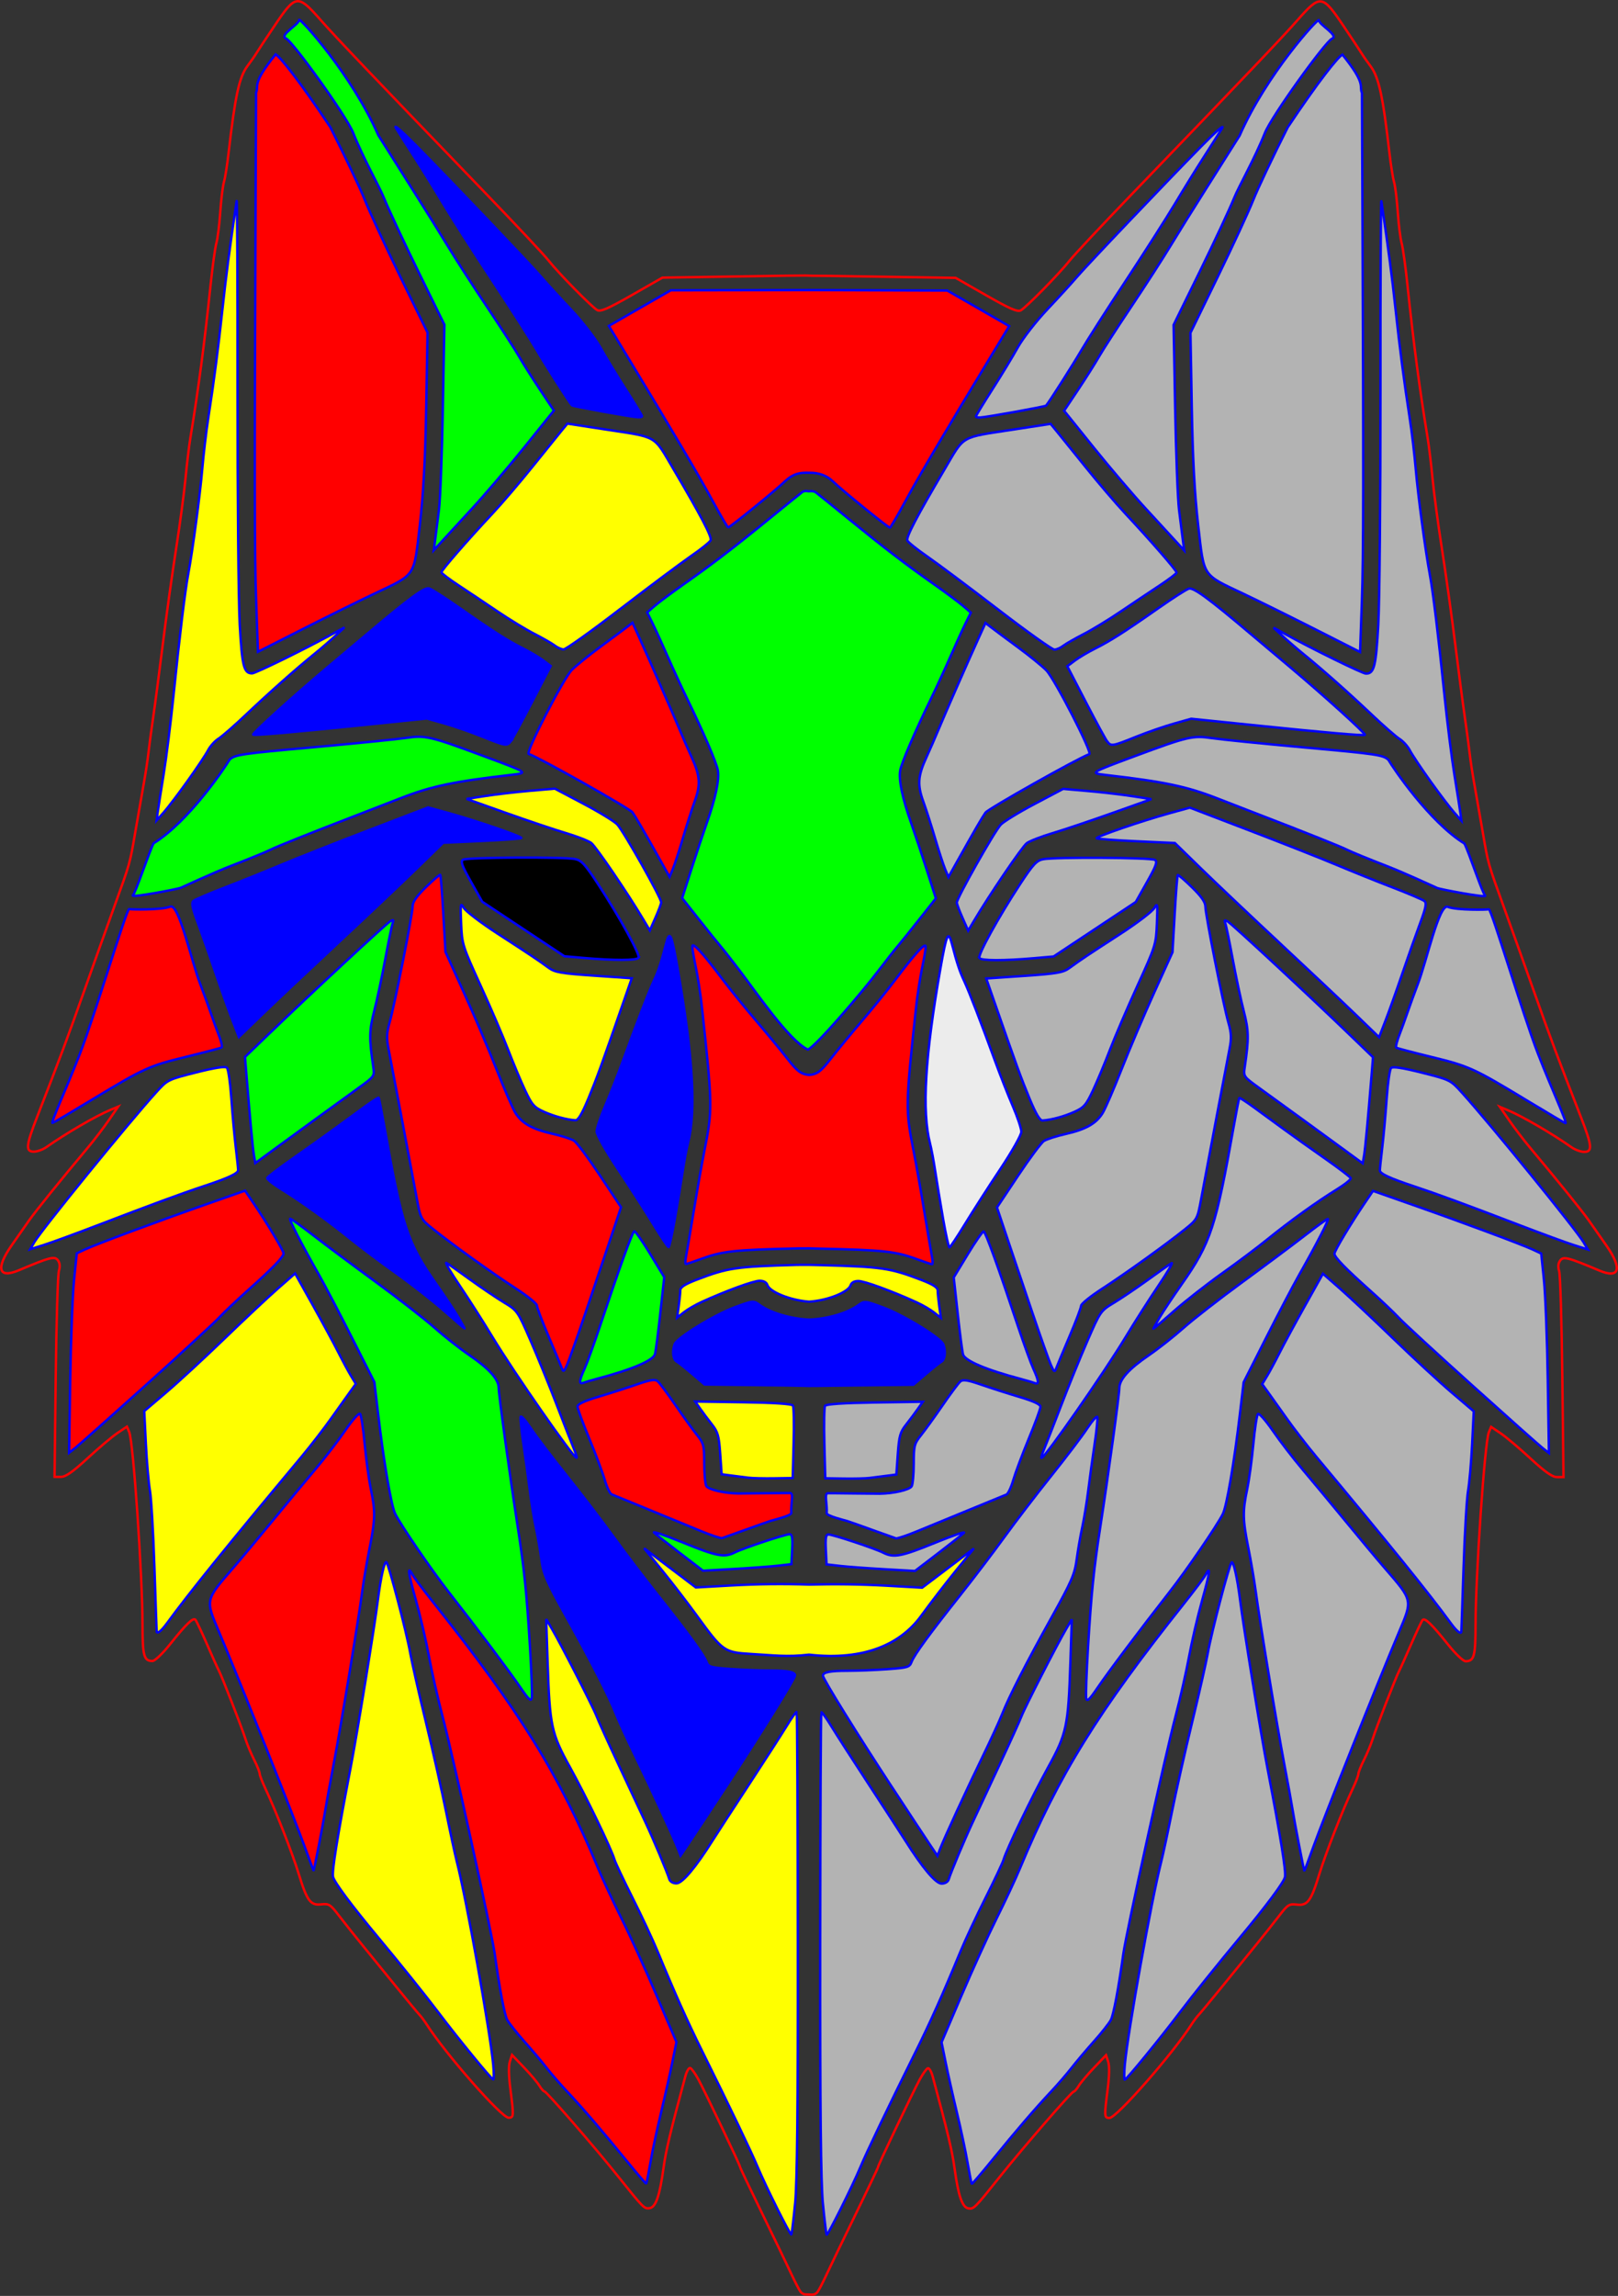<?xml version="1.0" encoding="UTF-8" standalone="no"?>
<svg
   xmlns:dc="http://purl.org/dc/elements/1.1/"
   xmlns:cc="http://creativecommons.org/ns#"
   xmlns:rdf="http://www.w3.org/1999/02/22-rdf-syntax-ns#"
   xmlns:svg="http://www.w3.org/2000/svg"
   xmlns="http://www.w3.org/2000/svg"
   xmlns:sodipodi="http://sodipodi.sourceforge.net/DTD/sodipodi-0.dtd"
   xmlns:inkscape="http://www.inkscape.org/namespaces/inkscape"
   sodipodi:docname="Wolf_layer.svg"
   inkscape:version="0.92.1 r15371"
   id="svg8"
   version="1.1"
   viewBox="0 0 200.682 284.636"
   height="284.636mm"
   width="200.682mm">
  <rect x="0" y="0" width="200.682" height="284.636" fill="#333333" stroke="none"/>
  <defs
     id="defs2" />
  <sodipodi:namedview
     inkscape:document-rotation="0"
     inkscape:window-maximized="0"
     inkscape:window-y="0"
     inkscape:window-x="482"
     inkscape:window-height="1008"
     inkscape:window-width="1218"
     fit-margin-bottom="0"
     fit-margin-right="0"
     fit-margin-left="0"
     fit-margin-top="0"
     inkscape:measure-end="1971.82,-101.015"
     inkscape:measure-start="-54.5482,1137.43"
     showgrid="false"
     inkscape:current-layer="layer1"
     inkscape:document-units="mm"
     inkscape:cy="512.5652"
     inkscape:cx="200.11283"
     inkscape:zoom="0.7"
     inkscape:pageshadow="2"
     inkscape:pageopacity="0.0"
     borderopacity="1.0"
     bordercolor="#666666"
     pagecolor="#ffffff"
     id="base" />
  <g
     transform="translate(-128.788,28.858)"
     id="layer1"
     inkscape:groupmode="layer"
     inkscape:label="Layer 1">
    <path
       id="path7007"
       d="m 249.833,22.767 c 0,-0.091 0.913,-1.592 2.028,-3.335 1.116,-1.744 2.537,-4.087 3.159,-5.208 0.631,-1.138 2.259,-3.233 3.686,-4.743 1.405,-1.488 3.006,-3.239 3.557,-3.891 1.189,-1.407 10.964,-11.676 15.521,-16.305 1.839,-1.869 2.937,-2.818 2.571,-2.223 -0.352,0.571 -1.369,2.172 -2.262,3.558 -0.892,1.386 -2.501,3.987 -3.574,5.781 -1.073,1.794 -3.843,6.129 -6.155,9.635 -2.312,3.506 -4.76,7.333 -5.441,8.506 -1.029,1.771 -4.007,6.446 -4.387,6.885 -0.111,0.128 -7.267,1.417 -8.185,1.474 -0.285,0.018 -0.519,-0.042 -0.519,-0.133 z"
       style="fill:#b3b3b3;stroke:#0000ff;stroke-width:0.296"
       inkscape:connector-curvature="0" />
    <path
       style="fill:#ff0000;stroke:#0000ff;stroke-width:0.296"
       d="m 232.033,30.768 c 1.182,1.145 6.899,5.788 7.127,5.789 0.082,2.75e-4 0.969,-1.514 1.971,-3.366 1.632,-3.015 4.917,-8.572 10.839,-18.336 l 1.989,-3.279 -2.285,-1.315 c -1.257,-0.723 -2.985,-1.716 -3.841,-2.206 l -1.556,-0.891 -17.146,-0.059 -17.146,0.03 -1.556,0.891 c -0.856,0.49 -2.584,1.483 -3.841,2.206 l -2.285,1.315 1.989,3.279 c 5.921,9.764 9.207,15.322 10.839,18.336 1.002,1.852 1.889,3.366 1.971,3.366 0.229,-7.94e-4 5.945,-4.643 7.127,-5.789 1.003,-0.901 1.79,-1.019 2.904,-0.984 1.212,-0.041 2.237,0.38 2.904,1.013 z"
       id="path4793"
       inkscape:connector-curvature="0"
       sodipodi:nodetypes="ccccccccccccccccccc" />
    <path
       id="path7003"
       d="m 270.897,34.197 c -1.577,-1.712 -4.501,-5.142 -6.497,-7.622 l -3.63,-4.509 1.737,-2.606 c 0.955,-1.433 2.118,-3.273 2.583,-4.088 0.465,-0.815 2.259,-3.592 3.986,-6.171 1.727,-2.579 3.922,-5.981 4.878,-7.56 0.956,-1.579 2.882,-4.672 4.279,-6.873 1.397,-2.201 3.336,-5.27 4.309,-6.819 3.312,-7.571 9.824,-14.702 9.831,-14.305 0.009,0.575 2.537,1.895 1.622,2.296 -0.813,0.357 -7.487,9.578 -8.332,11.712 -1.244,3.143 -3.232,6.618 -3.792,8.004 -0.56,1.386 -2.481,5.501 -4.269,9.144 l -3.252,6.624 0.189,10.275 c 0.104,5.651 0.321,11.342 0.483,12.646 0.162,1.304 0.372,2.972 0.468,3.706 l 0.175,1.334 -0.95,-1.038 c -0.523,-0.571 -2.24,-2.438 -3.817,-4.15 z"
       style="fill:#b3b3b3;stroke:#0000ff;stroke-width:0.296"
       inkscape:connector-curvature="0"
       sodipodi:nodetypes="csccsccccssssccsccccc" />
    <path
       id="path6999"
       d="m 252.601,46.715 c -3.56,-2.735 -7.522,-5.697 -8.803,-6.581 -1.281,-0.884 -2.395,-1.779 -2.475,-1.988 -0.161,-0.42 1.212,-3.045 4.586,-8.763 2.576,-4.366 1.858,-3.951 8.65,-4.995 l 4.536,-0.697 0.726,0.88 c 0.399,0.484 2.008,2.477 3.575,4.427 1.567,1.951 3.793,4.556 4.945,5.789 3.239,3.465 6.396,7.098 6.38,7.342 -0.009,0.121 -0.975,0.853 -2.149,1.625 -1.174,0.773 -3.335,2.218 -4.803,3.212 -1.467,0.994 -3.535,2.252 -4.595,2.795 -1.06,0.544 -2.194,1.195 -2.52,1.448 -0.326,0.253 -0.815,0.464 -1.086,0.469 -0.271,0.005 -3.406,-2.229 -6.967,-4.964 z"
       style="fill:#b3b3b3;stroke:#0000ff;stroke-width:0.296"
       inkscape:connector-curvature="0" />
    <path
       id="path6995"
       d="m 283.037,44.766 c -5.199,-2.462 -4.889,-1.995 -5.636,-8.494 -0.446,-3.884 -0.678,-8.167 -0.794,-14.675 l -0.164,-9.19 3.394,-6.967 c 1.867,-3.832 3.841,-8.101 4.388,-9.487 0.546,-1.386 2.473,-5.447 4.281,-9.025 3.882,-5.816 6.182,-8.658 6.78,-9.022 3.043,3.773 2.036,3.855 2.425,4.754 l 0.051,12.057 c 0.153,36.04 0.142,45.242 -0.061,50.963 l -0.223,6.296 -5.516,-2.798 c -3.034,-1.539 -7.05,-3.524 -8.925,-4.412 z"
       style="fill:#b3b3b3;stroke:#0000ff;stroke-width:0.296"
       inkscape:connector-curvature="0"
       sodipodi:nodetypes="ccccccccccccccc" />
    <path
       id="path6989"
       d="m 266.153,63.12 c -0.195,-0.235 -1.396,-2.441 -2.67,-4.903 l -2.316,-4.476 0.929,-0.697 c 0.511,-0.383 1.634,-1.05 2.495,-1.481 1.921,-0.962 3.71,-2.102 7.861,-5.012 1.761,-1.234 3.464,-2.327 3.784,-2.429 0.57,-0.181 2.429,1.181 7.757,5.686 0.934,0.789 3.128,2.636 4.875,4.104 4.066,3.414 9.346,8.193 9.206,8.333 -0.134,0.134 -4.724,-0.267 -14.212,-1.243 l -7.327,-0.754 -2.16,0.609 c -1.188,0.335 -3.294,1.066 -4.68,1.625 -2.925,1.179 -3.072,1.205 -3.543,0.638 z"
       style="fill:#b3b3b3;stroke:#0000ff;stroke-width:0.296"
       inkscape:connector-curvature="0" />
    <path
       id="path6987"
       d="m 306.191,67.975 c -1.124,-1.571 -2.26,-3.275 -2.525,-3.787 -0.265,-0.512 -0.846,-1.16 -1.291,-1.438 -0.445,-0.279 -2.011,-1.648 -3.479,-3.042 -2.787,-2.645 -6.172,-5.646 -8.447,-7.488 -0.734,-0.594 -1.868,-1.572 -2.52,-2.173 l -1.186,-1.094 1.334,0.734 c 3.462,1.905 9.704,4.966 10.127,4.966 1.023,0 1.244,-0.868 1.535,-6.026 0.158,-2.8 0.28,-15.964 0.272,-29.253 -0.009,-13.289 0.043,-23.761 0.114,-23.272 0.904,6.185 1.317,9.327 1.731,13.193 0.533,4.967 1.075,9.133 1.789,13.752 0.249,1.612 0.58,4.414 0.735,6.226 0.279,3.269 1.209,10.231 1.747,13.078 0.389,2.058 1.084,7.787 1.816,14.971 0.341,3.343 0.901,7.812 1.245,9.931 0.344,2.12 0.678,4.254 0.742,4.743 l 0.117,0.889 -0.906,-1.027 c -0.498,-0.565 -1.825,-2.313 -2.949,-3.883 z"
       style="fill:#b3b3b3;stroke:#0000ff;stroke-width:0.296"
       inkscape:connector-curvature="0" />
    <path
       id="path6979"
       d="m 244.78,75.109 c -0.456,-1.549 -1.12,-3.617 -1.474,-4.595 -0.754,-2.078 -0.677,-3.16 0.387,-5.485 0.411,-0.897 1.08,-2.431 1.487,-3.409 0.845,-2.029 3.554,-8.207 4.919,-11.217 l 0.919,-2.027 0.705,0.544 c 0.388,0.299 1.882,1.411 3.321,2.471 1.439,1.06 3.023,2.345 3.52,2.856 1.045,1.073 5.757,10.25 5.336,10.391 -1.297,0.432 -12.536,6.758 -12.881,7.249 -0.429,0.611 -1.357,2.213 -3.558,6.141 l -1.038,1.852 -0.407,-0.978 c -0.224,-0.538 -0.781,-2.245 -1.237,-3.794 z"
       style="fill:#b3b3b3;stroke:#0000ff;stroke-width:0.296"
       inkscape:connector-curvature="0" />
    <path
       id="path6977"
       d="m 300.805,78.513 c -2.212,-0.854 -4.413,-1.755 -4.892,-2.003 -0.74,-0.383 -5.115,-2.131 -10.95,-4.376 -0.815,-0.314 -3.189,-1.235 -5.275,-2.046 -3.732,-1.452 -6.518,-2.035 -13.665,-2.86 -2.123,-0.245 -2.132,-0.239 3.492,-2.329 6.59,-2.45 7.223,-2.598 9.581,-2.244 1.107,0.166 6.33,0.692 11.605,1.168 8.861,0.799 9.645,0.915 10.292,1.523 0.613,1.051 5.095,7.7 9.43,10.378 0.567,1.099 2.253,6.228 2.578,6.463 0.104,0.289 -5.578,-0.794 -5.952,-0.953 -0.287,-0.122 -4.033,-1.867 -6.244,-2.721 z"
       style="fill:#b3b3b3;stroke:#0000ff;stroke-width:0.296"
       inkscape:connector-curvature="0"
       sodipodi:nodetypes="ccccssssccccc" />
    <path
       id="path6975"
       d="m 247.461,83.042 c 0,-0.552 4.612,-8.731 5.44,-9.648 0.336,-0.372 2.218,-1.526 4.182,-2.563 l 3.571,-1.885 3.113,0.271 c 1.712,0.149 4.174,0.435 5.47,0.636 l 2.357,0.364 -4.877,1.734 c -2.682,0.954 -6.011,2.073 -7.397,2.487 -1.386,0.414 -2.813,0.968 -3.172,1.231 -0.575,0.421 -4.642,6.402 -6.574,9.668 l -0.702,1.186 -0.705,-1.594 c -0.388,-0.877 -0.705,-1.726 -0.705,-1.886 z"
       style="fill:#b3b3b3;stroke:#0000ff;stroke-width:0.296"
       inkscape:connector-curvature="0" />
    <path
       id="path6971"
       d="m 250.267,89.915 c -0.228,-0.369 2.342,-5.039 5.037,-9.153 1.6,-2.442 2.052,-2.933 2.848,-3.092 1.439,-0.288 13.413,-0.217 13.886,0.082 0.334,0.211 0.143,0.744 -0.982,2.738 l -1.396,2.475 -5.096,3.378 -5.096,3.378 -2.372,0.208 c -3.81,0.334 -6.618,0.328 -6.829,-0.014 z"
       style="fill:#b3b3b3;stroke:#0000ff;stroke-width:0.296"
       inkscape:connector-curvature="0" />
    <path
       id="path6963"
       d="m 287.626,88.159 c -3.584,-3.339 -8.002,-7.52 -9.818,-9.289 l -3.302,-3.217 -4.773,-0.219 c -2.625,-0.12 -4.838,-0.284 -4.918,-0.363 -0.176,-0.176 5.554,-2.146 9.031,-3.105 l 2.52,-0.695 7.412,2.84 c 4.076,1.562 8.946,3.486 10.821,4.275 1.875,0.789 5.002,2.048 6.949,2.796 1.947,0.748 3.707,1.5 3.912,1.67 0.293,0.243 0.181,0.824 -0.528,2.732 -0.495,1.333 -1.494,4.157 -2.219,6.277 -0.726,2.12 -1.67,4.757 -2.098,5.862 l -0.779,2.008 -2.846,-2.749 c -1.566,-1.512 -5.779,-5.481 -9.363,-8.82 z"
       style="fill:#b3b3b3;stroke:#0000ff;stroke-width:0.296"
       inkscape:connector-curvature="0" />
    <path
       id="path6957"
       d="m 256.488,107.349 c -1.048,-2.526 -1.62,-4.096 -4.397,-12.081 l -0.98,-2.816 4.708,-0.322 c 4.048,-0.277 4.831,-0.412 5.587,-0.963 1.394,-1.017 2.267,-1.6 6.309,-4.219 2.09,-1.354 3.995,-2.804 4.235,-3.222 0.403,-0.703 0.427,-0.558 0.327,1.908 -0.106,2.602 -0.166,2.792 -2.408,7.708 -1.265,2.772 -2.81,6.374 -3.435,8.004 -0.624,1.631 -1.567,3.882 -2.094,5.002 -0.849,1.805 -1.115,2.107 -2.322,2.647 -1.271,0.568 -2.796,0.982 -3.915,1.062 -0.333,0.024 -0.82,-0.793 -1.615,-2.708 z"
       style="fill:#b3b3b3;stroke:#0000ff;stroke-width:0.296"
       inkscape:connector-curvature="0" />
    <path
       id="path6955"
       d="m 318.131,107.542 c -6.552,-3.961 -7.145,-4.231 -11.797,-5.365 -2.269,-0.553 -4.227,-1.068 -4.351,-1.144 -0.124,-0.076 0.086,-0.904 0.465,-1.84 0.379,-0.935 1.279,-3.665 2.178,-6 1.129,-2.933 2.655,-10.066 3.73,-9.623 1.089,0.449 4.981,0.363 5.099,0.305 0.327,-7.92e-4 4.222,13.079 6.096,17.92 1.718,4.435 3.662,8.594 3.395,8.594 -0.059,0 -2.226,-1.281 -4.815,-2.846 z"
       style="fill:#b3b3b3;stroke:#0000ff;stroke-width:0.296"
       inkscape:connector-curvature="0"
       sodipodi:nodetypes="ccccsscsscc" />
    <path
       id="path6949"
       d="m 290.579,110.091 c -1.904,-1.386 -4.389,-3.187 -5.52,-4.002 -2.057,-1.482 -2.058,-1.482 -1.883,-2.668 0.521,-3.546 0.504,-4.485 -0.125,-6.93 -0.351,-1.365 -0.967,-4.262 -1.369,-6.437 -0.402,-2.175 -0.816,-4.178 -0.921,-4.451 -0.15,-0.391 -0.089,-0.44 0.288,-0.229 0.495,0.277 9.979,9.079 15.123,14.034 l 2.912,2.806 -0.182,2.234 c -0.462,5.658 -0.787,9.129 -0.935,9.986 l -0.162,0.933 -1.882,-1.378 c -1.035,-0.758 -3.44,-2.512 -5.344,-3.898 z"
       style="fill:#b3b3b3;stroke:#0000ff;stroke-width:0.296"
       inkscape:connector-curvature="0" />
    <path
       id="path6945"
       d="m 245.746,122.172 c -0.347,-1.997 -0.781,-4.632 -0.965,-5.855 -0.183,-1.223 -0.47,-2.757 -0.638,-3.409 -1.027,-4 -0.625,-10.821 1.277,-21.642 0.773,-4.4 0.98,-4.846 1.438,-3.097 0.63,2.408 0.952,3.383 1.51,4.58 0.619,1.326 2.135,5.25 3.838,9.931 0.623,1.712 1.611,4.225 2.196,5.585 0.585,1.36 1.064,2.793 1.064,3.185 0,0.403 -1.14,2.424 -2.618,4.643 -1.44,2.161 -3.407,5.224 -4.373,6.806 -0.965,1.582 -1.832,2.883 -1.927,2.89 -0.094,0.007 -0.455,-1.62 -0.803,-3.617 z"
       style="fill:#ececec;stroke:#0000ff;stroke-width:0.296"
       inkscape:connector-curvature="0" />
    <path
       id="path6941"
       d="m 317.13,122.981 c -6.323,-2.427 -10.154,-3.837 -12.896,-4.746 -3.086,-1.023 -4.299,-1.586 -4.298,-1.995 5.9e-4,-0.202 0.136,-1.501 0.301,-2.887 0.165,-1.386 0.409,-4.092 0.543,-6.014 0.134,-1.922 0.379,-3.63 0.545,-3.796 0.204,-0.204 1.438,-0.015 3.829,0.588 3.495,0.882 3.54,0.904 4.949,2.462 3.488,3.855 14.172,16.99 15.106,18.574 l 0.52,0.88 -1.706,-0.537 c -0.938,-0.295 -4.04,-1.433 -6.894,-2.529 z"
       style="fill:#b3b3b3;stroke:#0000ff;stroke-width:0.296"
       inkscape:connector-curvature="0" />
    <path
       style="fill:#ffff00;stroke:#0000ff;stroke-width:0.296"
       d="m 234.287,130.489 c -0.256,0.806 -2.725,1.873 -5.158,2.032 -2.433,-0.188 -4.902,-1.255 -5.158,-2.061 -0.108,-0.341 -0.459,-0.534 -0.967,-0.534 -0.749,0 -4.132,1.235 -7.19,2.626 -0.746,0.339 -1.735,0.915 -2.198,1.278 l -0.84,0.661 0.196,-1.435 c 0.108,-0.789 0.197,-1.672 0.197,-1.961 0,-0.378 0.586,-0.75 2.083,-1.322 3.81,-1.456 4.867,-1.612 12.295,-1.812 0.482,-0.013 0.715,-0.01 1.582,-0.007 0.867,0.025 1.1,0.022 1.582,0.036 7.429,0.201 8.486,0.357 12.295,1.812 1.497,0.572 2.083,0.944 2.083,1.322 0,0.289 0.089,1.171 0.197,1.961 l 0.196,1.435 -0.84,-0.661 c -0.462,-0.364 -1.451,-0.939 -2.198,-1.278 -3.059,-1.391 -6.441,-2.626 -7.19,-2.626 -0.508,0 -0.859,0.194 -0.967,0.534"
       id="path4831"
       inkscape:connector-curvature="0"
       sodipodi:nodetypes="cccsccccscccccsccccsc" />
    <path
       id="path6931"
       d="m 272.62,134.475 c 0.459,-0.775 1.676,-2.609 2.706,-4.076 3.634,-5.179 4.265,-7.099 6.521,-19.825 0.314,-1.773 0.61,-3.262 0.658,-3.31 0.048,-0.047 0.848,0.469 1.778,1.148 0.93,0.679 2.598,1.897 3.706,2.706 1.108,0.809 3.415,2.451 5.127,3.649 1.712,1.197 3.155,2.297 3.207,2.443 0.052,0.146 -0.73,0.772 -1.737,1.391 -2.425,1.49 -5.872,3.97 -8.597,6.183 -1.217,0.988 -3.746,2.886 -5.621,4.218 -1.875,1.332 -4.543,3.42 -5.929,4.64 -1.386,1.22 -2.55,2.224 -2.586,2.23 -0.037,0.006 0.309,-0.622 0.767,-1.397 z"
       style="fill:#b3b3b3;stroke:#0000ff;stroke-width:0.296"
       inkscape:connector-curvature="0" />
    <path
       id="path6927"
       d="m 256.908,134.105 c -0.968,-2.853 -2.368,-7.006 -3.113,-9.227 l -1.353,-4.039 2.61,-3.924 c 1.435,-2.158 2.883,-4.101 3.217,-4.318 0.334,-0.217 1.546,-0.607 2.693,-0.866 2.496,-0.565 3.79,-1.298 4.59,-2.6 0.326,-0.531 1.381,-2.967 2.344,-5.413 0.963,-2.446 2.778,-6.715 4.035,-9.487 l 2.285,-5.04 0.271,-4.729 c 0.149,-2.601 0.319,-4.777 0.377,-4.835 0.058,-0.058 0.854,0.624 1.768,1.517 1.188,1.16 1.662,1.846 1.662,2.404 0,0.968 2.222,12.167 2.853,14.379 0.375,1.313 0.401,1.932 0.138,3.261 -0.312,1.578 -2.571,13.524 -3.524,18.639 -0.453,2.433 -0.485,2.492 -1.996,3.706 -2.359,1.895 -7.371,5.493 -10.273,7.374 -1.437,0.932 -2.613,1.882 -2.613,2.112 0,0.23 -0.645,1.936 -1.434,3.791 -0.789,1.855 -1.533,3.639 -1.653,3.965 -0.194,0.526 -0.269,0.476 -0.671,-0.445 -0.249,-0.571 -1.244,-3.372 -2.211,-6.226 z"
       style="fill:#b3b3b3;stroke:#0000ff;stroke-width:0.296"
       inkscape:connector-curvature="0" />
    <path
       id="path6925"
       d="m 255.41,142.101 c -4.32,-1.14 -6.963,-2.263 -7.177,-3.051 -0.097,-0.356 -0.395,-2.648 -0.663,-5.093 l -0.488,-4.447 1.746,-2.879 c 0.96,-1.583 1.847,-2.85 1.971,-2.815 0.228,0.064 1.811,4.443 4.256,11.772 0.734,2.201 1.594,4.573 1.91,5.27 0.685,1.511 0.724,1.966 0.149,1.745 -0.234,-0.09 -1.001,-0.315 -1.705,-0.501 z"
       style="fill:#b3b3b3;stroke:#0000ff;stroke-width:0.296"
       inkscape:connector-curvature="0" />
    <path
       id="path6917"
       d="m 311.349,142.858 c -4.402,-3.962 -8.482,-7.718 -9.066,-8.349 -0.584,-0.63 -2.182,-2.147 -3.552,-3.369 -3.112,-2.778 -4.429,-4.137 -4.429,-4.57 0,-0.351 1.988,-3.676 3.753,-6.277 l 1.024,-1.509 4.949,1.74 c 6.185,2.174 13.513,4.903 14.881,5.541 l 1.038,0.484 0.334,3.259 c 0.183,1.793 0.398,7.356 0.477,12.364 l 0.144,9.105 -0.774,-0.608 c -0.425,-0.334 -4.376,-3.849 -8.778,-7.811 z"
       style="fill:#b3b3b3;stroke:#0000ff;stroke-width:0.296"
       inkscape:connector-curvature="0" />
    <path
       id="path6913"
       d="m 258.296,150.781 c 0.256,-0.611 1.207,-3.046 2.113,-5.41 0.906,-2.364 2.373,-5.966 3.26,-8.004 1.596,-3.667 1.631,-3.717 3.301,-4.725 0.929,-0.561 2.822,-1.84 4.208,-2.843 1.386,-1.003 2.703,-1.93 2.927,-2.059 0.224,-0.13 -0.528,1.149 -1.67,2.843 -1.142,1.693 -2.963,4.546 -4.045,6.34 -2.653,4.395 -10.02,14.971 -10.428,14.971 -0.073,0 0.077,-0.5 0.334,-1.112 z"
       style="fill:#b3b3b3;stroke:#0000ff;stroke-width:0.296"
       inkscape:connector-curvature="0" />
    <path
       id="path6911"
       d="m 231.036,150.078 c -0.061,-2.384 -0.023,-4.478 0.086,-4.653 0.127,-0.205 2.32,-0.351 6.161,-0.409 l 5.964,-0.09 -0.621,0.889 c -0.341,0.489 -0.999,1.368 -1.461,1.953 -0.727,0.92 -0.865,1.41 -1.021,3.62 l -0.18,2.556 -1.217,0.158 c -0.669,0.087 -1.617,0.208 -2.106,0.269 -0.489,0.061 -1.925,0.096 -3.191,0.076 l -2.302,-0.035 z"
       style="fill:#b3b3b3;stroke:#0000ff;stroke-width:0.296"
       inkscape:connector-curvature="0" />
    <path
       id="path6905"
       d="m 236.937,160.797 c -1.467,-0.531 -2.849,-1.019 -3.07,-1.084 -0.243,-0.074 -2.57,-0.644 -2.543,-0.967 0.09,-1.099 -0.336,-2.428 0.126,-2.478 0.142,-0.016 5.839,0.065 6.451,0.058 1.727,-0.02 3.677,-0.472 3.96,-0.917 0.141,-0.222 0.258,-1.486 0.26,-2.809 0.004,-2.242 0.067,-2.483 0.925,-3.558 0.506,-0.634 1.715,-2.31 2.686,-3.725 0.971,-1.415 1.951,-2.726 2.178,-2.915 0.319,-0.264 0.906,-0.172 2.577,0.408 1.19,0.413 3.331,1.099 4.758,1.525 1.76,0.525 2.594,0.917 2.594,1.218 0,0.244 -0.653,2.022 -1.452,3.951 -0.798,1.929 -1.665,4.242 -1.926,5.139 -0.261,0.897 -0.642,1.701 -0.846,1.786 -0.204,0.085 -2.239,0.92 -4.522,1.855 -2.283,0.936 -5.218,2.143 -6.522,2.683 -1.304,0.54 -2.505,0.94 -2.668,0.889 -0.163,-0.051 -1.497,-0.527 -2.965,-1.058 z"
       style="fill:#b3b3b3;stroke:#0000ff;stroke-width:0.296"
       inkscape:connector-curvature="0"
       sodipodi:nodetypes="ccssccccccccscccccccc" />
    <path
       id="path6901"
       d="m 232.935,165.272 -1.631,-0.187 -0.088,-1.853 c -0.067,-1.417 0.007,-1.853 0.319,-1.853 0.545,0 5.784,1.742 6.795,2.259 1.3,0.665 2.246,0.484 6.458,-1.234 2.199,-0.897 3.8,-1.446 3.558,-1.221 -0.242,0.225 -1.708,1.379 -3.257,2.563 l -2.816,2.155 -3.854,-0.221 c -2.12,-0.122 -4.588,-0.305 -5.485,-0.408 z"
       style="fill:#b3b3b3;stroke:#0000ff;stroke-width:0.296"
       inkscape:connector-curvature="0" />
    <path
       id="path6895"
       d="m 308.761,172.416 c -2.801,-3.828 -7.314,-9.411 -16.744,-20.713 -1.107,-1.327 -2.747,-3.45 -3.644,-4.718 -0.897,-1.268 -1.946,-2.742 -2.333,-3.277 l -0.702,-0.972 0.594,-0.981 c 0.327,-0.539 1.031,-1.848 1.565,-2.908 0.534,-1.06 1.961,-3.698 3.172,-5.863 l 2.201,-3.936 2.124,1.861 c 1.168,1.023 4.154,3.821 6.634,6.218 2.481,2.396 5.734,5.398 7.23,6.67 l 2.72,2.313 -0.201,4.055 c -0.11,2.23 -0.337,4.832 -0.503,5.782 -0.166,0.95 -0.419,5.262 -0.561,9.583 -0.143,4.321 -0.268,7.89 -0.279,7.93 -0.081,0.307 -0.589,-0.109 -1.273,-1.044 z"
       style="fill:#b3b3b3;stroke:#0000ff;stroke-width:0.296"
       inkscape:connector-curvature="0" />
    <path
       style="fill:#ffff00;stroke:#0000ff;stroke-width:0.296"
       d="m 238.865,167.736 c -3.501,-0.197 -6.543,-0.223 -9.736,-0.144 -3.193,-0.108 -6.234,-0.082 -9.736,0.115 l -4.298,0.242 -3.21,-2.43 -3.209,-2.43 2.245,2.763 c 1.235,1.519 3.165,4.03 4.29,5.579 3.237,4.458 3.386,4.562 6.795,4.766 2.629,0.151 4.397,0.4 7.122,0.084 6.925,0.775 11.39,-1.347 13.918,-4.82 1.125,-1.549 3.055,-4.06 4.29,-5.579 l 2.245,-2.763 -3.209,2.43 -3.21,2.43 -4.298,-0.242"
       id="path4799"
       inkscape:connector-curvature="0"
       sodipodi:nodetypes="cccccccccccccccc" />
    <path
       id="path6889"
       d="m 263.742,175.313 c 0.4,-6.619 0.704,-9.603 1.51,-14.823 0.993,-6.427 2.368,-16.454 2.368,-17.262 0,-1.066 1.181,-2.376 3.675,-4.078 1.158,-0.791 3.093,-2.314 4.298,-3.386 1.206,-1.072 4.474,-3.615 7.263,-5.652 2.789,-2.037 6.272,-4.634 7.739,-5.771 1.467,-1.138 2.763,-2.074 2.878,-2.081 0.222,-0.013 -1.317,2.99 -3.565,6.955 -0.739,1.304 -2.588,4.83 -4.108,7.834 l -2.764,5.463 -0.457,3.876 c -0.721,6.118 -1.643,11.505 -2.133,12.473 -0.748,1.476 -4.495,6.952 -6.594,9.635 -3.652,4.669 -7.598,9.919 -8.914,11.858 -1.034,1.525 -1.332,1.803 -1.427,1.334 -0.066,-0.326 0.037,-3.194 0.229,-6.374 z"
       style="fill:#b3b3b3;stroke:#0000ff;stroke-width:0.296"
       inkscape:connector-curvature="0" />
    <path
       id="path6885"
       d="m 239.391,192.656 c -4.323,-6.589 -8.532,-13.379 -8.532,-13.766 0,-0.439 0.874,-0.612 3.092,-0.612 1.185,0 3.386,-0.087 4.892,-0.194 2.531,-0.18 2.759,-0.248 3.008,-0.904 0.337,-0.886 2.233,-3.485 6.055,-8.298 1.631,-2.054 4.085,-5.282 5.454,-7.175 1.369,-1.892 3.984,-5.309 5.812,-7.591 1.828,-2.283 3.838,-4.932 4.467,-5.887 0.629,-0.955 1.194,-1.589 1.254,-1.407 0.06,0.181 -0.094,1.697 -0.344,3.367 -0.25,1.671 -0.602,4.239 -0.783,5.706 -0.181,1.467 -0.517,3.535 -0.747,4.595 -0.23,1.06 -0.542,2.861 -0.694,4.002 -0.243,1.823 -0.619,2.691 -3.1,7.151 -3.212,5.774 -5.282,9.822 -6.155,12.037 -0.33,0.838 -1.384,3.134 -2.341,5.101 -2,4.11 -4.847,10.284 -5.335,11.567 l -0.332,0.874 -0.889,-1.319 c -0.489,-0.725 -2.64,-3.987 -4.779,-7.248 z"
       style="fill:#b3b3b3;stroke:#0000ff;stroke-width:0.296"
       inkscape:connector-curvature="0" />
    <path
       id="path6881"
       d="m 289.916,199.919 c -0.334,-1.712 -0.688,-3.646 -0.787,-4.299 -0.099,-0.652 -0.572,-3.254 -1.052,-5.781 -0.936,-4.926 -3.03,-17.597 -3.552,-21.493 -0.175,-1.304 -0.581,-3.687 -0.903,-5.294 -0.702,-3.501 -0.722,-4.541 -0.145,-7.285 0.242,-1.152 0.585,-3.662 0.762,-5.578 0.177,-1.916 0.434,-3.599 0.571,-3.74 0.138,-0.141 0.96,0.781 1.832,2.054 0.87,1.27 2.551,3.453 3.734,4.851 1.183,1.397 3.575,4.275 5.316,6.395 1.74,2.12 3.914,4.721 4.831,5.781 3.528,4.079 3.491,3.911 1.761,8.004 -2.525,5.976 -9.318,23.008 -10.603,26.584 -0.596,1.658 -1.1,2.992 -1.12,2.965 -0.021,-0.028 -0.311,-1.451 -0.645,-3.163 z"
       style="fill:#b3b3b3;stroke:#0000ff;stroke-width:0.296"
       inkscape:connector-curvature="0" />
    <path
       id="path6877"
       d="m 268.301,227.117 c 0.388,-4.152 3.308,-20.445 4.503,-25.123 0.229,-0.897 0.832,-3.698 1.34,-6.226 0.508,-2.527 1.636,-7.53 2.507,-11.117 0.871,-3.587 1.748,-7.456 1.95,-8.597 0.454,-2.568 2.635,-10.882 2.941,-11.209 0.225,-0.24 0.709,1.907 1.058,4.687 0.422,3.37 2.582,16.627 3.404,20.901 1.61,8.367 2.302,12.662 2.16,13.407 -0.122,0.641 -2.288,3.551 -5.576,7.494 -2.654,3.182 -5.991,7.338 -7.5,9.339 -2.353,3.12 -6.593,8.301 -6.794,8.301 -0.092,0 -0.089,-0.835 0.006,-1.855 z"
       style="fill:#b3b3b3;stroke:#0000ff;stroke-width:0.296"
       inkscape:connector-curvature="0" />
    <path
       id="path6873"
       d="m 248.799,239.266 c -0.245,-1.407 -0.84,-4.198 -1.321,-6.203 -0.481,-2.005 -1.107,-4.789 -1.391,-6.187 l -0.516,-2.542 2.457,-5.759 c 1.351,-3.168 3.317,-7.482 4.368,-9.588 1.051,-2.106 2.359,-4.907 2.906,-6.226 4.789,-11.539 9.676,-19.422 20.376,-32.865 1.268,-1.593 2.453,-3.172 2.633,-3.509 0.672,-1.256 0.54,-0.268 -0.423,3.166 -0.546,1.945 -1.273,5.07 -1.617,6.946 -0.344,1.875 -1.099,5.21 -1.678,7.412 -1.316,4.999 -6.119,26.846 -6.486,29.498 -0.587,4.245 -1.203,7.515 -1.537,8.153 -0.213,0.408 -1.164,1.612 -2.114,2.676 -0.95,1.064 -2.19,2.532 -2.756,3.261 -0.566,0.729 -1.717,2.06 -2.558,2.956 -1.987,2.119 -4.26,4.763 -7.301,8.493 -1.349,1.655 -2.485,2.979 -2.525,2.942 -0.04,-0.036 -0.273,-1.217 -0.518,-2.624 z"
       style="fill:#b3b3b3;stroke:#0000ff;stroke-width:0.296"
       inkscape:connector-curvature="0" />
    <path
       id="path6871"
       d="m 230.858,244.388 c -0.261,-2.662 -0.357,-11.755 -0.339,-32.28 0.013,-15.716 0.076,-28.625 0.138,-28.687 0.062,-0.062 0.625,0.723 1.25,1.744 0.625,1.022 2.754,4.325 4.73,7.342 1.976,3.016 3.971,6.085 4.434,6.819 2.141,3.399 3.775,5.336 4.502,5.336 0.43,0 0.787,-0.21 0.882,-0.519 0.277,-0.901 1.948,-4.884 2.954,-7.041 0.532,-1.141 2.029,-4.343 3.325,-7.115 1.296,-2.772 2.536,-5.507 2.753,-6.077 0.431,-1.129 4.413,-8.906 5.54,-10.821 l 0.698,-1.186 -0.177,5.336 c -0.264,7.931 -0.455,8.831 -2.782,13.043 -1.995,3.611 -5.108,10.064 -5.507,11.415 -0.12,0.408 -1.129,2.546 -2.24,4.751 -1.112,2.205 -2.516,5.207 -3.119,6.67 -2.172,5.263 -3.689,8.655 -5.569,12.444 -3.432,6.92 -6.065,12.416 -6.846,14.291 -0.965,2.317 -4.043,8.477 -4.168,8.342 -0.052,-0.056 -0.257,-1.769 -0.457,-3.807 z"
       style="fill:#b3b3b3;stroke:#0000ff;stroke-width:0.296"
       inkscape:connector-curvature="0" />
    <path
       style="fill:none;stroke:#ff0000;stroke-width:0.296"
       d="m 229.594,5.329 c 0.845,0.011 1.425,0.005 2.303,0.019 l 15.416,0.241 3.782,2.159 c 2.939,1.678 3.897,2.095 4.298,1.874 0.678,-0.374 4.806,-4.578 6.058,-6.168 0.539,-0.685 3.974,-4.354 7.633,-8.152 14.375,-14.925 18.683,-19.447 20.628,-21.656 2.838,-3.222 3.078,-3.193 5.692,0.69 1.106,1.643 2.144,3.213 2.307,3.488 0.163,0.275 0.646,0.965 1.073,1.533 1.022,1.36 1.533,3.717 2.346,10.816 0.168,1.467 0.424,3.069 0.569,3.558 0.145,0.489 0.35,2.157 0.455,3.706 0.105,1.549 0.322,3.283 0.481,3.854 0.159,0.571 0.483,2.905 0.72,5.188 0.739,7.107 1.517,12.996 2.507,18.974 0.162,0.978 0.435,3.246 0.607,5.04 0.171,1.794 0.698,5.729 1.17,8.746 0.472,3.016 1.208,8.286 1.634,11.71 0.426,3.424 0.961,7.493 1.188,9.042 0.227,1.549 0.495,3.55 0.595,4.447 0.1,0.897 0.363,2.631 0.584,3.854 0.221,1.223 0.688,3.891 1.038,5.929 0.701,4.09 0.633,3.848 2.672,9.487 0.796,2.201 2.464,6.87 3.707,10.376 2.112,5.959 2.869,7.986 5.818,15.564 1.388,3.567 1.455,4.299 0.397,4.299 -0.414,0 -1.114,-0.254 -1.556,-0.564 -2.464,-1.73 -6.11,-3.85 -7.924,-4.607 l -0.966,-0.404 1.155,1.675 c 0.635,0.922 1.788,2.431 2.561,3.354 3.468,4.139 6.517,7.915 7.335,9.083 0.489,0.699 1.456,2.08 2.149,3.07 2.014,2.877 1.649,4.167 -0.879,3.101 -3.873,-1.633 -4.453,-1.782 -4.848,-1.242 -0.252,0.345 -0.295,0.777 -0.128,1.306 0.137,0.435 0.315,6.361 0.394,13.169 l 0.145,12.377 h -0.798 c -0.584,0 -1.47,-0.62 -3.308,-2.318 -1.381,-1.275 -3.041,-2.676 -3.69,-3.112 l -1.18,-0.794 -0.282,0.667 c -0.509,1.203 -1.639,17.608 -1.651,23.953 -0.007,3.828 -0.176,4.432 -1.239,4.432 -0.29,0 -1.256,-0.921 -2.178,-2.076 -1.998,-2.504 -2.86,-3.338 -3.143,-3.04 -0.117,0.123 -0.764,1.491 -1.439,3.04 -0.675,1.549 -1.339,3.025 -1.476,3.279 -0.369,0.684 -2.85,7.057 -3.282,8.431 -0.205,0.652 -0.689,1.815 -1.074,2.584 -0.385,0.769 -0.701,1.556 -0.701,1.75 0,0.194 -0.321,1.032 -0.714,1.863 -1.257,2.662 -3.354,8.027 -4.138,10.588 -1.019,3.327 -1.451,3.91 -2.781,3.754 -0.953,-0.111 -1.132,0.002 -2.186,1.38 -0.631,0.826 -2.018,2.569 -3.081,3.873 -1.063,1.304 -2.964,3.639 -4.223,5.188 -1.259,1.549 -2.467,3.002 -2.683,3.229 -0.216,0.227 -0.617,0.76 -0.889,1.185 -2.371,3.702 -9.3,11.595 -10.179,11.595 -0.647,0 -0.657,-0.163 -0.219,-3.581 0.207,-1.612 0.23,-2.886 0.062,-3.39 l -0.269,-0.807 -1.47,1.534 c -0.809,0.844 -1.668,1.86 -1.91,2.259 -0.242,0.398 -0.53,0.725 -0.64,0.725 -0.25,0 -6.196,6.852 -9.093,10.479 -3.205,4.013 -3.286,4.094 -3.956,3.992 -0.759,-0.116 -1.249,-1.532 -1.721,-4.984 -0.295,-2.153 -0.823,-4.372 -2.706,-11.358 -0.168,-0.622 -0.441,-1.086 -0.608,-1.03 -0.167,0.056 -0.625,0.698 -1.019,1.427 -0.882,1.633 -5.165,10.628 -5.165,10.846 0,0.087 -1.249,2.717 -2.776,5.844 -1.527,3.127 -3.147,6.485 -3.601,7.464 -0.454,0.978 -0.955,1.945 -1.114,2.149 -0.194,0.248 -0.418,0.33 -0.643,0.34 l -0.829,-0.029 c -0.226,-0.01 -0.449,-0.092 -0.643,-0.34 -0.159,-0.204 -0.66,-1.171 -1.114,-2.149 -0.454,-0.978 -2.074,-4.337 -3.601,-7.464 -1.527,-3.127 -2.776,-5.756 -2.776,-5.844 0,-0.219 -4.283,-9.213 -5.165,-10.846 -0.394,-0.729 -0.852,-1.372 -1.019,-1.427 -0.167,-0.056 -0.441,0.408 -0.608,1.03 -1.883,6.987 -2.412,9.206 -2.706,11.358 -0.473,3.452 -0.962,4.869 -1.721,4.984 -0.671,0.102 -0.751,0.021 -3.956,-3.992 -2.897,-3.627 -8.843,-10.479 -9.093,-10.479 -0.11,0 -0.398,-0.326 -0.64,-0.725 -0.242,-0.398 -1.101,-1.415 -1.91,-2.259 l -1.47,-1.534 -0.269,0.807 c -0.168,0.503 -0.144,1.778 0.062,3.39 0.438,3.418 0.428,3.581 -0.219,3.581 -0.879,0 -7.809,-7.893 -10.179,-11.595 -0.273,-0.426 -0.673,-0.959 -0.889,-1.185 -0.216,-0.227 -1.424,-1.68 -2.683,-3.229 -1.259,-1.549 -3.16,-3.883 -4.223,-5.188 -1.063,-1.304 -2.45,-3.048 -3.081,-3.873 -1.054,-1.378 -1.233,-1.491 -2.186,-1.38 -1.331,0.155 -1.762,-0.428 -2.781,-3.754 -0.784,-2.561 -2.881,-7.926 -4.138,-10.588 -0.392,-0.831 -0.714,-1.669 -0.714,-1.863 0,-0.194 -0.315,-0.981 -0.701,-1.75 -0.385,-0.769 -0.869,-1.932 -1.074,-2.584 -0.433,-1.374 -2.914,-7.747 -3.282,-8.431 -0.137,-0.255 -0.802,-1.73 -1.476,-3.279 -0.675,-1.549 -1.322,-2.917 -1.439,-3.04 -0.283,-0.298 -1.145,0.535 -3.143,3.04 -0.921,1.155 -1.888,2.076 -2.178,2.076 -1.063,0 -1.232,-0.605 -1.239,-4.432 -0.012,-6.345 -1.142,-22.75 -1.651,-23.953 l -0.282,-0.667 -1.18,0.794 c -0.649,0.437 -2.309,1.838 -3.69,3.112 -1.838,1.697 -2.724,2.318 -3.308,2.318 h -0.798 l 0.145,-12.377 c 0.08,-6.807 0.257,-12.734 0.394,-13.169 0.167,-0.529 0.125,-0.962 -0.128,-1.306 -0.395,-0.54 -0.975,-0.391 -4.848,1.242 -2.528,1.066 -2.893,-0.224 -0.879,-3.101 0.693,-0.99 1.66,-2.371 2.149,-3.07 0.818,-1.168 3.867,-4.944 7.335,-9.083 0.773,-0.923 1.926,-2.432 2.561,-3.354 l 1.155,-1.675 -0.966,0.404 c -1.813,0.758 -5.459,2.878 -7.924,4.607 -0.442,0.31 -1.142,0.564 -1.556,0.564 -1.058,0 -0.99,-0.732 0.397,-4.299 2.948,-7.578 3.706,-9.605 5.818,-15.564 1.243,-3.506 2.911,-8.175 3.707,-10.376 2.039,-5.639 1.97,-5.396 2.672,-9.487 0.349,-2.038 0.816,-4.706 1.038,-5.929 0.221,-1.223 0.484,-2.957 0.584,-3.854 0.1,-0.897 0.368,-2.898 0.595,-4.447 0.227,-1.549 0.762,-5.618 1.188,-9.042 0.426,-3.424 1.162,-8.693 1.634,-11.71 0.472,-3.016 0.999,-6.952 1.17,-8.746 0.171,-1.794 0.445,-4.062 0.607,-5.04 0.99,-5.978 1.768,-11.867 2.507,-18.974 0.237,-2.283 0.561,-4.617 0.72,-5.188 0.159,-0.571 0.375,-2.305 0.481,-3.854 0.105,-1.549 0.31,-3.217 0.455,-3.706 0.145,-0.489 0.401,-2.09 0.569,-3.558 0.813,-7.099 1.324,-9.456 2.346,-10.816 0.427,-0.568 0.91,-1.258 1.073,-1.533 0.163,-0.275 1.201,-1.845 2.307,-3.488 2.613,-3.883 2.854,-3.912 5.692,-0.69 1.945,2.208 6.253,6.731 20.628,21.656 3.659,3.799 7.094,7.467 7.633,8.152 1.252,1.59 5.38,5.794 6.058,6.168 0.401,0.222 1.359,-0.196 4.298,-1.874 l 3.782,-2.159 15.416,-0.241 c 0.878,-0.014 1.458,-0.008 2.303,-0.019 z"
       id="path4785"
       inkscape:connector-curvature="0"
       sodipodi:nodetypes="ccccccssccccccccccsccsccsssscccccccccsccscccccscccccssccscssscscccccsscscscsccccccscscscsssscccccscssscsccsscccccscccccsccscccccccccssssccsccsccccccccccssccccccc" />
    <path
       id="path7007-0"
       d="m 208.425,22.738 c 0,-0.091 -0.913,-1.592 -2.028,-3.335 -1.116,-1.744 -2.537,-4.087 -3.159,-5.208 -0.631,-1.138 -2.259,-3.233 -3.686,-4.743 -1.405,-1.488 -3.006,-3.239 -3.557,-3.891 -1.189,-1.407 -10.964,-11.676 -15.521,-16.305 -1.839,-1.869 -2.937,-2.818 -2.571,-2.223 0.352,0.571 1.369,2.172 2.262,3.558 0.892,1.386 2.501,3.987 3.574,5.781 1.073,1.794 3.843,6.129 6.155,9.635 2.312,3.506 4.76,7.333 5.441,8.506 1.029,1.771 4.007,6.446 4.387,6.885 0.111,0.128 7.267,1.417 8.185,1.474 0.285,0.018 0.519,-0.042 0.519,-0.133 z"
       style="fill:#0000ff;stroke:#0000ff;stroke-width:0.296"
       inkscape:connector-curvature="0" />
    <path
       id="path7003-2"
       d="m 187.361,34.168 c 1.577,-1.712 4.501,-5.142 6.497,-7.622 l 3.63,-4.509 -1.737,-2.606 c -0.955,-1.433 -2.118,-3.273 -2.583,-4.088 -0.465,-0.815 -2.259,-3.592 -3.986,-6.171 -1.727,-2.579 -3.922,-5.981 -4.878,-7.56 -0.956,-1.579 -2.882,-4.672 -4.279,-6.873 -1.397,-2.201 -3.336,-5.27 -4.309,-6.819 -3.312,-7.571 -9.824,-14.702 -9.831,-14.305 -0.009,0.575 -2.537,1.895 -1.622,2.296 0.813,0.357 7.487,9.578 8.332,11.712 1.244,3.143 3.232,6.618 3.792,8.004 0.56,1.386 2.481,5.501 4.269,9.144 l 3.252,6.624 -0.189,10.275 c -0.104,5.651 -0.321,11.342 -0.483,12.646 -0.162,1.304 -0.372,2.972 -0.468,3.706 l -0.175,1.334 0.95,-1.038 c 0.523,-0.571 2.24,-2.438 3.817,-4.15 z"
       style="fill:#00ff00;stroke:#0000ff;stroke-width:0.296"
       inkscape:connector-curvature="0"
       sodipodi:nodetypes="csccsccccssssccsccccc" />
    <path
       id="path6999-6"
       d="m 205.657,46.686 c 3.56,-2.735 7.522,-5.697 8.803,-6.581 1.281,-0.884 2.395,-1.779 2.475,-1.988 0.161,-0.42 -1.212,-3.045 -4.586,-8.763 -2.576,-4.366 -1.858,-3.951 -8.65,-4.995 l -4.536,-0.697 -0.726,0.88 c -0.399,0.484 -2.008,2.477 -3.575,4.427 -1.567,1.951 -3.793,4.556 -4.945,5.789 -3.239,3.465 -6.396,7.098 -6.38,7.342 0.009,0.121 0.975,0.853 2.149,1.625 1.174,0.773 3.335,2.218 4.803,3.212 1.467,0.994 3.535,2.252 4.595,2.795 1.06,0.544 2.194,1.195 2.52,1.448 0.326,0.253 0.815,0.464 1.086,0.469 0.271,0.005 3.406,-2.229 6.967,-4.964 z"
       style="fill:#ffff00;stroke:#0000ff;stroke-width:0.296"
       inkscape:connector-curvature="0" />
    <path
       id="path6995-9"
       d="m 175.222,44.737 c 5.199,-2.462 4.889,-1.995 5.636,-8.494 0.446,-3.884 0.678,-8.167 0.794,-14.675 l 0.164,-9.19 -3.394,-6.967 c -1.867,-3.832 -3.841,-8.101 -4.388,-9.487 -0.546,-1.386 -2.473,-5.447 -4.281,-9.025 -3.882,-5.816 -6.182,-8.658 -6.78,-9.022 -3.043,3.773 -2.036,3.855 -2.425,4.754 l -0.051,12.057 c -0.153,36.04 -0.142,45.242 0.061,50.963 l 0.223,6.296 5.516,-2.798 c 3.034,-1.539 7.05,-3.524 8.925,-4.412 z"
       style="fill:#ff0000;stroke:#0000ff;stroke-width:0.296"
       inkscape:connector-curvature="0"
       sodipodi:nodetypes="ccccccccccccccc" />
    <path
       id="path6989-0"
       d="m 192.105,63.091 c 0.195,-0.235 1.396,-2.441 2.67,-4.903 l 2.316,-4.476 -0.929,-0.697 c -0.511,-0.383 -1.634,-1.05 -2.495,-1.481 -1.921,-0.962 -3.71,-2.102 -7.861,-5.012 -1.761,-1.234 -3.464,-2.327 -3.784,-2.429 -0.57,-0.181 -2.429,1.181 -7.757,5.686 -0.934,0.789 -3.128,2.636 -4.875,4.104 -4.066,3.414 -9.346,8.193 -9.206,8.333 0.134,0.134 4.724,-0.267 14.212,-1.243 l 7.327,-0.754 2.16,0.609 c 1.188,0.335 3.294,1.066 4.68,1.625 2.925,1.179 3.072,1.205 3.543,0.638 z"
       style="fill:#0000ff;stroke:#0000ff;stroke-width:0.296"
       inkscape:connector-curvature="0" />
    <path
       id="path6987-5"
       d="m 152.068,67.946 c 1.124,-1.571 2.26,-3.275 2.525,-3.787 0.265,-0.512 0.846,-1.16 1.291,-1.438 0.445,-0.279 2.011,-1.648 3.479,-3.042 2.787,-2.645 6.172,-5.646 8.447,-7.488 0.734,-0.594 1.868,-1.572 2.52,-2.173 l 1.186,-1.094 -1.334,0.734 c -3.462,1.905 -9.704,4.966 -10.127,4.966 -1.023,0 -1.244,-0.868 -1.535,-6.026 -0.158,-2.8 -0.28,-15.964 -0.272,-29.253 0.009,-13.289 -0.043,-23.761 -0.114,-23.272 -0.904,6.185 -1.317,9.327 -1.731,13.193 -0.533,4.967 -1.075,9.133 -1.789,13.752 -0.249,1.612 -0.58,4.414 -0.735,6.226 -0.279,3.269 -1.209,10.231 -1.747,13.078 -0.389,2.058 -1.084,7.787 -1.816,14.971 -0.341,3.343 -0.901,7.812 -1.245,9.931 -0.344,2.12 -0.678,4.254 -0.742,4.743 l -0.117,0.889 0.906,-1.027 c 0.498,-0.565 1.825,-2.313 2.949,-3.883 z"
       style="fill:#ffff00;stroke:#0000ff;stroke-width:0.296"
       inkscape:connector-curvature="0" />
    <path
       id="path6979-1"
       d="m 213.479,75.08 c 0.456,-1.549 1.12,-3.617 1.474,-4.595 0.754,-2.078 0.677,-3.16 -0.387,-5.485 -0.411,-0.897 -1.08,-2.431 -1.487,-3.409 -0.845,-2.029 -3.554,-8.207 -4.919,-11.217 l -0.919,-2.027 -0.705,0.544 c -0.388,0.299 -1.882,1.411 -3.321,2.471 -1.439,1.06 -3.023,2.345 -3.52,2.856 -1.045,1.073 -5.757,10.25 -5.336,10.391 1.297,0.432 12.536,6.758 12.881,7.249 0.429,0.611 1.357,2.213 3.558,6.141 l 1.038,1.852 0.407,-0.978 c 0.224,-0.538 0.781,-2.245 1.237,-3.794 z"
       style="fill:#ff0000;stroke:#0000ff;stroke-width:0.296"
       inkscape:connector-curvature="0" />
    <path
       id="path6977-5"
       d="m 157.453,78.484 c 2.212,-0.854 4.413,-1.755 4.892,-2.003 0.74,-0.383 5.115,-2.131 10.95,-4.376 0.815,-0.314 3.189,-1.235 5.275,-2.046 3.732,-1.452 6.518,-2.035 13.665,-2.86 2.123,-0.245 2.132,-0.239 -3.492,-2.329 -6.59,-2.45 -7.223,-2.598 -9.581,-2.244 -1.107,0.166 -6.33,0.692 -11.605,1.168 -8.861,0.799 -9.645,0.915 -10.292,1.523 -0.613,1.051 -5.095,7.7 -9.43,10.378 -0.567,1.099 -2.253,6.228 -2.578,6.463 -0.104,0.289 5.578,-0.794 5.952,-0.953 0.287,-0.122 4.033,-1.867 6.244,-2.721 z"
       style="fill:#00ff00;stroke:#0000ff;stroke-width:0.296"
       inkscape:connector-curvature="0"
       sodipodi:nodetypes="ccccssssccccc" />
    <path
       id="path6975-6"
       d="m 210.797,83.013 c 0,-0.552 -4.612,-8.731 -5.44,-9.648 -0.336,-0.372 -2.218,-1.526 -4.182,-2.563 l -3.571,-1.885 -3.113,0.271 c -1.712,0.149 -4.174,0.435 -5.47,0.636 l -2.357,0.364 4.877,1.734 c 2.682,0.954 6.011,2.073 7.397,2.487 1.386,0.414 2.813,0.968 3.172,1.231 0.575,0.421 4.642,6.402 6.574,9.668 l 0.702,1.186 0.705,-1.594 c 0.388,-0.877 0.705,-1.726 0.705,-1.886 z"
       style="fill:#ffff00;stroke:#0000ff;stroke-width:0.296"
       inkscape:connector-curvature="0" />
    <path
       id="path6971-2"
       d="m 207.991,89.886 c 0.228,-0.369 -2.342,-5.039 -5.037,-9.153 -1.6,-2.442 -2.052,-2.933 -2.848,-3.092 -1.439,-0.288 -13.413,-0.217 -13.886,0.082 -0.334,0.211 -0.143,0.744 0.982,2.738 l 1.396,2.475 5.096,3.378 5.096,3.378 2.372,0.208 c 3.81,0.334 6.618,0.328 6.829,-0.014 z"
       style="fill:#000000;stroke:#0000ff;stroke-width:0.296"
       inkscape:connector-curvature="0" />
    <path
       id="path6963-2"
       d="m 170.632,88.13 c 3.584,-3.339 8.002,-7.52 9.818,-9.289 l 3.302,-3.217 4.773,-0.219 c 2.625,-0.12 4.838,-0.284 4.918,-0.363 0.176,-0.176 -5.554,-2.146 -9.031,-3.105 l -2.52,-0.695 -7.412,2.84 c -4.076,1.562 -8.946,3.486 -10.821,4.275 -1.875,0.789 -5.002,2.048 -6.949,2.796 -1.947,0.748 -3.707,1.5 -3.912,1.67 -0.293,0.243 -0.181,0.824 0.528,2.732 0.495,1.333 1.494,4.157 2.219,6.277 0.726,2.12 1.67,4.757 2.098,5.862 l 0.779,2.008 2.846,-2.749 c 1.566,-1.512 5.779,-5.481 9.363,-8.82 z"
       style="fill:#0000ff;stroke:#0000ff;stroke-width:0.296"
       inkscape:connector-curvature="0" />
    <path
       style="fill:#00ff00;stroke:#0000ff;stroke-width:0.296"
       d="m 220.492,91.421 c -0.945,-1.243 -1.988,-2.57 -2.316,-2.95 -0.328,-0.38 -1.538,-1.882 -2.689,-3.338 l -2.091,-2.648 1.114,-3.48 c 0.613,-1.914 1.491,-4.547 1.952,-5.852 1.078,-3.047 1.555,-5.318 1.365,-6.492 -0.15,-0.927 -1.824,-4.823 -3.897,-9.072 -0.597,-1.223 -1.641,-3.49 -2.321,-5.039 -0.68,-1.549 -1.531,-3.417 -1.892,-4.151 l -0.657,-1.334 0.943,-0.814 c 0.519,-0.448 2.129,-1.648 3.579,-2.668 3.522,-2.477 6.195,-4.522 10.561,-8.08 2.001,-1.631 3.81,-3.092 4.02,-3.247 0.115,-0.085 0.254,-0.325 0.934,-0.206 0.681,-0.09 0.886,0.15 1.001,0.235 0.21,0.155 2.019,1.616 4.02,3.247 4.366,3.558 7.039,5.602 10.561,8.08 1.45,1.02 3.06,2.22 3.579,2.668 l 0.943,0.814 -0.657,1.334 c -0.361,0.734 -1.213,2.602 -1.892,4.151 -0.68,1.549 -1.724,3.817 -2.321,5.039 -2.073,4.249 -3.747,8.146 -3.897,9.072 -0.191,1.174 0.287,3.445 1.365,6.492 0.461,1.304 1.34,3.938 1.952,5.852 l 1.114,3.48 -2.091,2.648 c -1.15,1.456 -2.36,2.958 -2.689,3.338 -0.328,0.38 -1.371,1.708 -2.316,2.95 -2.06,2.708 -7.821,9.448 -8.779,9.816 -2.344,-1.099 -6.6,-7.374 -8.496,-9.845 z"
       id="path4815"
       inkscape:connector-curvature="0"
       sodipodi:nodetypes="ccccccccccccscccccscccccccccccccc" />
    <path
       id="path6957-4"
       d="m 201.771,107.32 c 1.048,-2.526 1.62,-4.096 4.397,-12.081 l 0.98,-2.816 -4.708,-0.322 c -4.048,-0.277 -4.831,-0.412 -5.587,-0.963 -1.394,-1.017 -2.267,-1.6 -6.309,-4.219 -2.09,-1.354 -3.995,-2.804 -4.235,-3.222 -0.403,-0.703 -0.427,-0.558 -0.327,1.908 0.106,2.602 0.166,2.792 2.408,7.708 1.265,2.772 2.81,6.374 3.435,8.004 0.624,1.631 1.567,3.882 2.094,5.002 0.849,1.805 1.115,2.107 2.322,2.647 1.271,0.568 2.796,0.982 3.915,1.062 0.333,0.024 0.82,-0.793 1.615,-2.708 z"
       style="fill:#ffff00;stroke:#0000ff;stroke-width:0.296"
       inkscape:connector-curvature="0" />
    <path
       id="path6955-7"
       d="m 140.127,107.513 c 6.552,-3.961 7.145,-4.231 11.797,-5.365 2.269,-0.553 4.227,-1.068 4.351,-1.144 0.124,-0.076 -0.086,-0.904 -0.465,-1.84 -0.379,-0.935 -1.279,-3.665 -2.178,-6 -1.129,-2.933 -2.655,-10.066 -3.73,-9.623 -1.089,0.449 -4.981,0.363 -5.099,0.305 -0.327,-7.94e-4 -4.222,13.079 -6.096,17.92 -1.718,4.435 -3.662,8.594 -3.395,8.594 0.059,0 2.226,-1.281 4.815,-2.846 z"
       style="fill:#ff0000;stroke:#0000ff;stroke-width:0.296"
       inkscape:connector-curvature="0"
       sodipodi:nodetypes="ccccsscsscc" />
    <path
       id="path6949-9"
       d="m 167.679,110.062 c 1.904,-1.386 4.389,-3.187 5.52,-4.002 2.057,-1.482 2.058,-1.482 1.883,-2.668 -0.521,-3.546 -0.504,-4.485 0.125,-6.93 0.351,-1.365 0.967,-4.262 1.369,-6.437 0.402,-2.175 0.816,-4.178 0.921,-4.451 0.15,-0.391 0.089,-0.44 -0.288,-0.229 -0.495,0.277 -9.979,9.079 -15.123,14.034 l -2.912,2.806 0.182,2.234 c 0.462,5.658 0.787,9.129 0.935,9.986 l 0.162,0.933 1.882,-1.378 c 1.035,-0.758 3.44,-2.512 5.344,-3.898 z"
       style="fill:#00ff00;stroke:#0000ff;stroke-width:0.296"
       inkscape:connector-curvature="0" />
    <path
       id="path6945-7"
       d="m 212.512,122.143 c 0.347,-1.997 0.781,-4.632 0.965,-5.855 0.183,-1.223 0.47,-2.757 0.638,-3.409 1.027,-4 0.625,-10.821 -1.277,-21.642 -0.773,-4.4 -0.98,-4.846 -1.438,-3.097 -0.63,2.408 -0.952,3.383 -1.51,4.58 -0.619,1.326 -2.135,5.25 -3.838,9.931 -0.623,1.712 -1.611,4.225 -2.196,5.585 -0.585,1.36 -1.064,2.793 -1.064,3.185 0,0.403 1.14,2.424 2.618,4.643 1.44,2.161 3.407,5.224 4.373,6.806 0.965,1.582 1.832,2.883 1.927,2.89 0.094,0.007 0.455,-1.62 0.803,-3.617 z"
       style="fill:#0000ff;stroke:#0000ff;stroke-width:0.296"
       inkscape:connector-curvature="0" />
    <path
       id="path6941-4"
       d="m 141.129,122.952 c 6.323,-2.427 10.154,-3.837 12.896,-4.746 3.086,-1.023 4.299,-1.586 4.298,-1.995 -5.3e-4,-0.202 -0.136,-1.501 -0.301,-2.887 -0.165,-1.386 -0.409,-4.092 -0.543,-6.014 -0.134,-1.922 -0.379,-3.63 -0.545,-3.796 -0.204,-0.204 -1.438,-0.015 -3.829,0.588 -3.495,0.882 -3.54,0.904 -4.949,2.462 -3.488,3.855 -14.172,16.99 -15.106,18.574 l -0.52,0.88 1.706,-0.537 c 0.938,-0.295 4.04,-1.433 6.894,-2.529 z"
       style="fill:#ffff00;stroke:#0000ff;stroke-width:0.296"
       inkscape:connector-curvature="0" />
    <path
       style="fill:#ff0000;stroke:#0000ff;stroke-width:0.296"
       d="m 227.881,125.911 c -8.111,0.177 -9.505,0.332 -12.278,1.359 -0.862,0.319 -1.646,0.58 -1.741,0.58 -0.096,0 -0.087,-0.434 0.019,-0.964 0.106,-0.53 0.532,-3.031 0.945,-5.558 0.414,-2.527 1.003,-5.862 1.309,-7.411 1.044,-5.273 1.038,-5.605 -0.289,-17.949 -0.159,-1.475 -0.492,-3.651 -0.742,-4.837 -0.249,-1.185 -0.452,-2.38 -0.449,-2.655 0.005,-0.591 1.265,0.781 3.762,4.095 0.921,1.223 2.758,3.491 4.082,5.04 1.324,1.549 3.113,3.717 3.975,4.817 1.149,1.467 1.624,1.888 2.655,1.981 1.031,-0.064 1.505,-0.485 2.655,-1.952 0.862,-1.101 2.651,-3.268 3.975,-4.817 1.324,-1.549 3.161,-3.817 4.082,-5.04 2.497,-3.315 3.757,-4.686 3.762,-4.095 0.003,0.275 -0.2,1.469 -0.449,2.655 -0.249,1.185 -0.583,3.362 -0.742,4.837 -1.328,12.344 -1.333,12.677 -0.289,17.949 0.307,1.549 0.896,4.884 1.309,7.411 0.414,2.527 0.839,5.028 0.945,5.558 0.106,0.53 0.115,0.964 0.019,0.964 -0.096,0 -0.879,-0.261 -1.741,-0.58 -2.773,-1.027 -4.167,-1.181 -12.278,-1.359 l -1.249,-0.032 z"
       id="path4823"
       inkscape:connector-curvature="0"
       sodipodi:nodetypes="ccscccccccccccscccccscscccc" />
    <path
       id="path6931-7"
       d="m 185.638,134.446 c -0.459,-0.775 -1.676,-2.609 -2.706,-4.076 -3.634,-5.179 -4.265,-7.099 -6.521,-19.825 -0.314,-1.773 -0.61,-3.262 -0.658,-3.31 -0.048,-0.047 -0.848,0.469 -1.778,1.148 -0.93,0.679 -2.598,1.897 -3.706,2.706 -1.108,0.809 -3.415,2.451 -5.127,3.649 -1.712,1.197 -3.155,2.297 -3.207,2.443 -0.052,0.146 0.73,0.772 1.737,1.391 2.425,1.49 5.872,3.97 8.597,6.183 1.217,0.988 3.746,2.886 5.621,4.218 1.875,1.332 4.543,3.42 5.929,4.64 1.386,1.22 2.55,2.224 2.586,2.23 0.037,0.006 -0.309,-0.622 -0.767,-1.397 z"
       style="fill:#0000ff;stroke:#0000ff;stroke-width:0.296"
       inkscape:connector-curvature="0" />
    <path
       id="path6927-0"
       d="m 201.35,134.076 c 0.968,-2.853 2.368,-7.006 3.113,-9.227 l 1.353,-4.039 -2.61,-3.924 c -1.435,-2.158 -2.883,-4.101 -3.217,-4.318 -0.334,-0.217 -1.546,-0.607 -2.693,-0.866 -2.496,-0.565 -3.79,-1.298 -4.59,-2.6 -0.326,-0.531 -1.381,-2.967 -2.344,-5.413 -0.963,-2.446 -2.778,-6.715 -4.035,-9.487 l -2.285,-5.04 -0.271,-4.729 c -0.149,-2.601 -0.319,-4.777 -0.377,-4.835 -0.058,-0.058 -0.854,0.624 -1.768,1.517 -1.188,1.16 -1.662,1.846 -1.662,2.404 0,0.968 -2.222,12.167 -2.853,14.379 -0.375,1.313 -0.401,1.932 -0.138,3.261 0.312,1.578 2.571,13.524 3.524,18.639 0.453,2.433 0.485,2.492 1.996,3.706 2.359,1.895 7.371,5.493 10.273,7.374 1.437,0.932 2.613,1.882 2.613,2.112 0,0.23 0.645,1.936 1.434,3.791 0.789,1.855 1.533,3.639 1.653,3.965 0.194,0.526 0.269,0.476 0.671,-0.445 0.249,-0.571 1.244,-3.372 2.211,-6.226 z"
       style="fill:#ff0000;stroke:#0000ff;stroke-width:0.296"
       inkscape:connector-curvature="0" />
    <path
       id="path6925-8"
       d="m 202.848,142.072 c 4.32,-1.14 6.963,-2.263 7.177,-3.051 0.097,-0.356 0.395,-2.648 0.663,-5.093 l 0.488,-4.447 -1.746,-2.879 c -0.96,-1.583 -1.847,-2.85 -1.971,-2.815 -0.228,0.064 -1.811,4.443 -4.256,11.772 -0.734,2.201 -1.594,4.573 -1.91,5.27 -0.685,1.511 -0.724,1.966 -0.149,1.745 0.234,-0.09 1.001,-0.315 1.705,-0.501 z"
       style="fill:#00ff00;stroke:#0000ff;stroke-width:0.296"
       inkscape:connector-curvature="0" />
    <path
       style="fill:#0000ff;stroke:#0000ff;stroke-width:0.296"
       d="m 226.459,142.908 -10.278,-0.121 -1.543,-1.317 c -0.848,-0.724 -1.726,-1.423 -1.951,-1.554 -0.431,-0.25 -0.539,-1.303 -0.219,-2.135 0.308,-0.802 4.939,-3.643 7.445,-4.567 2.276,-0.839 2.331,-0.845 3.064,-0.31 1.326,0.966 3.756,1.719 6.152,1.845 2.395,-0.097 4.825,-0.85 6.152,-1.816 0.734,-0.535 0.788,-0.529 3.064,0.31 2.505,0.924 7.137,3.765 7.445,4.567 0.32,0.833 0.211,1.886 -0.219,2.135 -0.225,0.13 -1.103,0.83 -1.951,1.554 l -1.543,1.317 -10.278,0.121 c -1.219,0.014 -1.142,0.026 -2.67,0.027 -1.111,-0.03 -2.068,-0.049 -2.671,-0.056 z"
       id="path4807"
       inkscape:connector-curvature="0"
       sodipodi:nodetypes="ccccccccccccccccc" />
    <path
       id="path6917-7"
       d="m 146.91,142.829 c 4.402,-3.962 8.482,-7.718 9.066,-8.349 0.584,-0.63 2.182,-2.147 3.552,-3.369 3.112,-2.778 4.429,-4.137 4.429,-4.57 0,-0.351 -1.988,-3.676 -3.753,-6.277 l -1.024,-1.509 -4.949,1.74 c -6.185,2.174 -13.513,4.903 -14.881,5.541 l -1.038,0.484 -0.334,3.259 c -0.183,1.793 -0.398,7.356 -0.477,12.364 l -0.144,9.105 0.774,-0.608 c 0.425,-0.334 4.376,-3.849 8.778,-7.811 z"
       style="fill:#ff0000;stroke:#0000ff;stroke-width:0.296"
       inkscape:connector-curvature="0" />
    <path
       id="path6913-1"
       d="m 199.963,150.752 c -0.256,-0.611 -1.207,-3.046 -2.113,-5.41 -0.906,-2.364 -2.373,-5.966 -3.26,-8.004 -1.596,-3.667 -1.631,-3.717 -3.301,-4.725 -0.929,-0.561 -2.822,-1.84 -4.208,-2.843 -1.386,-1.003 -2.703,-1.93 -2.927,-2.059 -0.224,-0.13 0.528,1.149 1.67,2.843 1.142,1.693 2.963,4.546 4.045,6.34 2.653,4.395 10.02,14.971 10.428,14.971 0.073,0 -0.077,-0.5 -0.334,-1.112 z"
       style="fill:#ffff00;stroke:#0000ff;stroke-width:0.296"
       inkscape:connector-curvature="0" />
    <path
       id="path6911-6"
       d="m 227.222,150.049 c 0.061,-2.384 0.023,-4.478 -0.086,-4.653 -0.127,-0.205 -2.32,-0.351 -6.161,-0.409 l -5.964,-0.09 0.621,0.889 c 0.341,0.489 0.999,1.368 1.461,1.953 0.727,0.92 0.865,1.41 1.021,3.62 l 0.18,2.556 1.217,0.158 c 0.669,0.087 1.617,0.208 2.106,0.269 0.489,0.061 1.925,0.096 3.191,0.076 l 2.302,-0.035 z"
       style="fill:#ffff00;stroke:#0000ff;stroke-width:0.296"
       inkscape:connector-curvature="0" />
    <path
       id="path6905-0"
       d="m 221.321,160.769 c 1.467,-0.531 2.849,-1.019 3.07,-1.084 0.243,-0.074 2.57,-0.644 2.543,-0.967 -0.09,-1.099 0.336,-2.428 -0.126,-2.478 -0.142,-0.016 -5.839,0.065 -6.451,0.058 -1.727,-0.02 -3.677,-0.472 -3.96,-0.917 -0.141,-0.222 -0.258,-1.486 -0.26,-2.809 -0.004,-2.242 -0.067,-2.483 -0.925,-3.558 -0.506,-0.634 -1.715,-2.31 -2.686,-3.725 -0.971,-1.415 -1.951,-2.726 -2.178,-2.915 -0.319,-0.264 -0.906,-0.172 -2.577,0.408 -1.19,0.413 -3.331,1.099 -4.758,1.525 -1.76,0.525 -2.594,0.917 -2.594,1.218 0,0.244 0.653,2.022 1.452,3.951 0.798,1.929 1.665,4.242 1.926,5.139 0.261,0.897 0.642,1.701 0.846,1.786 0.204,0.085 2.239,0.92 4.522,1.855 2.283,0.936 5.218,2.143 6.522,2.683 1.304,0.54 2.505,0.94 2.668,0.889 0.163,-0.051 1.497,-0.527 2.965,-1.058 z"
       style="fill:#ff0000;stroke:#0000ff;stroke-width:0.296"
       inkscape:connector-curvature="0"
       sodipodi:nodetypes="ccssccccccccscccccccc" />
    <path
       id="path6901-2"
       d="m 225.323,165.243 1.631,-0.187 0.088,-1.853 c 0.067,-1.417 -0.007,-1.853 -0.319,-1.853 -0.545,0 -5.784,1.742 -6.795,2.259 -1.3,0.665 -2.246,0.484 -6.458,-1.234 -2.199,-0.897 -3.8,-1.446 -3.558,-1.221 0.242,0.225 1.708,1.379 3.257,2.563 l 2.816,2.155 3.854,-0.221 c 2.12,-0.122 4.588,-0.305 5.485,-0.408 z"
       style="fill:#00ff00;stroke:#0000ff;stroke-width:0.296"
       inkscape:connector-curvature="0" />
    <path
       id="path6895-1"
       d="m 149.497,172.387 c 2.801,-3.828 7.314,-9.411 16.744,-20.713 1.107,-1.327 2.747,-3.45 3.644,-4.718 0.897,-1.268 1.946,-2.742 2.333,-3.277 l 0.702,-0.972 -0.594,-0.981 c -0.327,-0.539 -1.031,-1.848 -1.565,-2.908 -0.534,-1.06 -1.961,-3.698 -3.172,-5.863 l -2.201,-3.936 -2.124,1.861 c -1.168,1.023 -4.154,3.821 -6.634,6.218 -2.481,2.396 -5.734,5.398 -7.23,6.67 l -2.72,2.313 0.201,4.055 c 0.11,2.23 0.337,4.832 0.503,5.782 0.166,0.95 0.419,5.262 0.561,9.583 0.143,4.321 0.268,7.89 0.279,7.93 0.081,0.307 0.589,-0.109 1.273,-1.044 z"
       style="fill:#ffff00;stroke:#0000ff;stroke-width:0.296"
       inkscape:connector-curvature="0" />
    <path
       id="path6889-3"
       d="m 194.516,175.284 c -0.4,-6.619 -0.704,-9.603 -1.51,-14.823 -0.993,-6.427 -2.368,-16.454 -2.368,-17.262 0,-1.066 -1.181,-2.376 -3.675,-4.078 -1.158,-0.791 -3.093,-2.314 -4.298,-3.386 -1.206,-1.072 -4.474,-3.615 -7.263,-5.652 -2.789,-2.037 -6.272,-4.634 -7.739,-5.771 -1.467,-1.138 -2.763,-2.074 -2.878,-2.081 -0.222,-0.013 1.317,2.99 3.565,6.955 0.739,1.304 2.588,4.83 4.108,7.834 l 2.764,5.463 0.457,3.876 c 0.721,6.118 1.643,11.505 2.133,12.473 0.748,1.476 4.495,6.952 6.594,9.635 3.652,4.669 7.598,9.919 8.914,11.858 1.034,1.525 1.332,1.803 1.427,1.334 0.066,-0.326 -0.037,-3.194 -0.229,-6.374 z"
       style="fill:#00ff00;stroke:#0000ff;stroke-width:0.296"
       inkscape:connector-curvature="0" />
    <path
       id="path6885-5"
       d="m 218.867,192.627 c 4.323,-6.589 8.532,-13.379 8.532,-13.766 0,-0.439 -0.874,-0.612 -3.092,-0.612 -1.185,0 -3.386,-0.087 -4.892,-0.194 -2.531,-0.18 -2.759,-0.248 -3.008,-0.904 -0.337,-0.886 -2.233,-3.485 -6.055,-8.298 -1.631,-2.054 -4.085,-5.282 -5.454,-7.175 -1.369,-1.892 -3.984,-5.309 -5.812,-7.591 -1.828,-2.283 -3.838,-4.932 -4.467,-5.887 -0.629,-0.955 -1.194,-1.589 -1.254,-1.407 -0.06,0.181 0.094,1.697 0.344,3.367 0.25,1.671 0.602,4.239 0.783,5.706 0.181,1.467 0.517,3.535 0.747,4.595 0.23,1.06 0.542,2.861 0.694,4.002 0.243,1.823 0.619,2.691 3.1,7.151 3.212,5.774 5.282,9.822 6.155,12.037 0.33,0.838 1.384,3.134 2.341,5.101 2,4.11 4.847,10.284 5.335,11.567 l 0.332,0.874 0.889,-1.319 c 0.489,-0.725 2.64,-3.987 4.779,-7.248 z"
       style="fill:#0000ff;stroke:#0000ff;stroke-width:0.296"
       inkscape:connector-curvature="0" />
    <path
       id="path6881-1"
       d="m 168.342,199.89 c 0.334,-1.712 0.688,-3.646 0.787,-4.299 0.099,-0.652 0.572,-3.254 1.052,-5.781 0.936,-4.926 3.03,-17.597 3.552,-21.493 0.175,-1.304 0.581,-3.687 0.903,-5.294 0.702,-3.501 0.722,-4.541 0.145,-7.285 -0.242,-1.152 -0.585,-3.662 -0.762,-5.578 -0.177,-1.916 -0.434,-3.599 -0.571,-3.74 -0.138,-0.141 -0.96,0.781 -1.832,2.054 -0.87,1.27 -2.551,3.453 -3.734,4.851 -1.183,1.397 -3.575,4.275 -5.316,6.395 -1.74,2.12 -3.914,4.721 -4.831,5.781 -3.528,4.079 -3.491,3.911 -1.761,8.004 2.525,5.976 9.318,23.008 10.603,26.584 0.596,1.658 1.1,2.992 1.12,2.965 0.021,-0.028 0.311,-1.451 0.645,-3.163 z"
       style="fill:#ff0000;stroke:#0000ff;stroke-width:0.296"
       inkscape:connector-curvature="0" />
    <path
       id="path6877-7"
       d="m 189.957,227.088 c -0.388,-4.152 -3.308,-20.445 -4.503,-25.123 -0.229,-0.897 -0.832,-3.698 -1.34,-6.226 -0.508,-2.527 -1.636,-7.53 -2.507,-11.117 -0.871,-3.587 -1.748,-7.456 -1.95,-8.597 -0.454,-2.568 -2.635,-10.882 -2.941,-11.209 -0.225,-0.24 -0.709,1.907 -1.058,4.687 -0.422,3.37 -2.582,16.627 -3.404,20.901 -1.61,8.367 -2.302,12.662 -2.16,13.407 0.122,0.641 2.288,3.551 5.576,7.494 2.654,3.182 5.991,7.338 7.5,9.339 2.353,3.12 6.593,8.301 6.794,8.301 0.092,0 0.089,-0.835 -0.006,-1.855 z"
       style="fill:#ffff00;stroke:#0000ff;stroke-width:0.296"
       inkscape:connector-curvature="0" />
    <path
       id="path6873-1"
       d="m 209.46,239.237 c 0.245,-1.407 0.84,-4.198 1.321,-6.203 0.481,-2.005 1.107,-4.789 1.391,-6.187 l 0.516,-2.542 -2.457,-5.759 c -1.351,-3.168 -3.317,-7.482 -4.368,-9.588 -1.051,-2.106 -2.359,-4.907 -2.906,-6.226 -4.789,-11.539 -9.676,-19.422 -20.376,-32.865 -1.268,-1.593 -2.453,-3.172 -2.633,-3.509 -0.672,-1.256 -0.54,-0.268 0.423,3.166 0.546,1.945 1.273,5.07 1.617,6.946 0.344,1.875 1.099,5.21 1.678,7.412 1.316,4.999 6.119,26.846 6.486,29.498 0.587,4.245 1.203,7.515 1.537,8.153 0.213,0.408 1.164,1.612 2.114,2.676 0.95,1.064 2.19,2.532 2.756,3.261 0.566,0.729 1.717,2.06 2.558,2.956 1.987,2.119 4.26,4.763 7.301,8.493 1.349,1.655 2.485,2.979 2.525,2.942 0.04,-0.036 0.273,-1.217 0.518,-2.624 z"
       style="fill:#ff0000;stroke:#0000ff;stroke-width:0.296"
       inkscape:connector-curvature="0" />
    <path
       id="path6871-8"
       d="m 227.401,244.359 c 0.261,-2.662 0.357,-11.755 0.339,-32.28 -0.013,-15.716 -0.076,-28.625 -0.138,-28.687 -0.062,-0.062 -0.625,0.723 -1.25,1.744 -0.625,1.022 -2.754,4.325 -4.73,7.342 -1.976,3.016 -3.971,6.085 -4.434,6.819 -2.141,3.399 -3.775,5.336 -4.502,5.336 -0.43,0 -0.787,-0.21 -0.882,-0.519 -0.277,-0.901 -1.948,-4.884 -2.954,-7.041 -0.532,-1.141 -2.029,-4.343 -3.325,-7.115 -1.296,-2.772 -2.536,-5.507 -2.753,-6.077 -0.431,-1.129 -4.413,-8.906 -5.54,-10.821 l -0.698,-1.186 0.177,5.336 c 0.264,7.931 0.455,8.831 2.782,13.043 1.995,3.611 5.108,10.064 5.507,11.415 0.12,0.408 1.129,2.546 2.24,4.751 1.112,2.205 2.516,5.207 3.119,6.67 2.172,5.263 3.689,8.655 5.569,12.444 3.432,6.92 6.065,12.416 6.846,14.291 0.965,2.317 4.043,8.477 4.168,8.342 0.052,-0.056 0.257,-1.769 0.457,-3.807 z"
       style="fill:#ffff00;stroke:#0000ff;stroke-width:0.296"
       inkscape:connector-curvature="0" />
  </g>
</svg>
